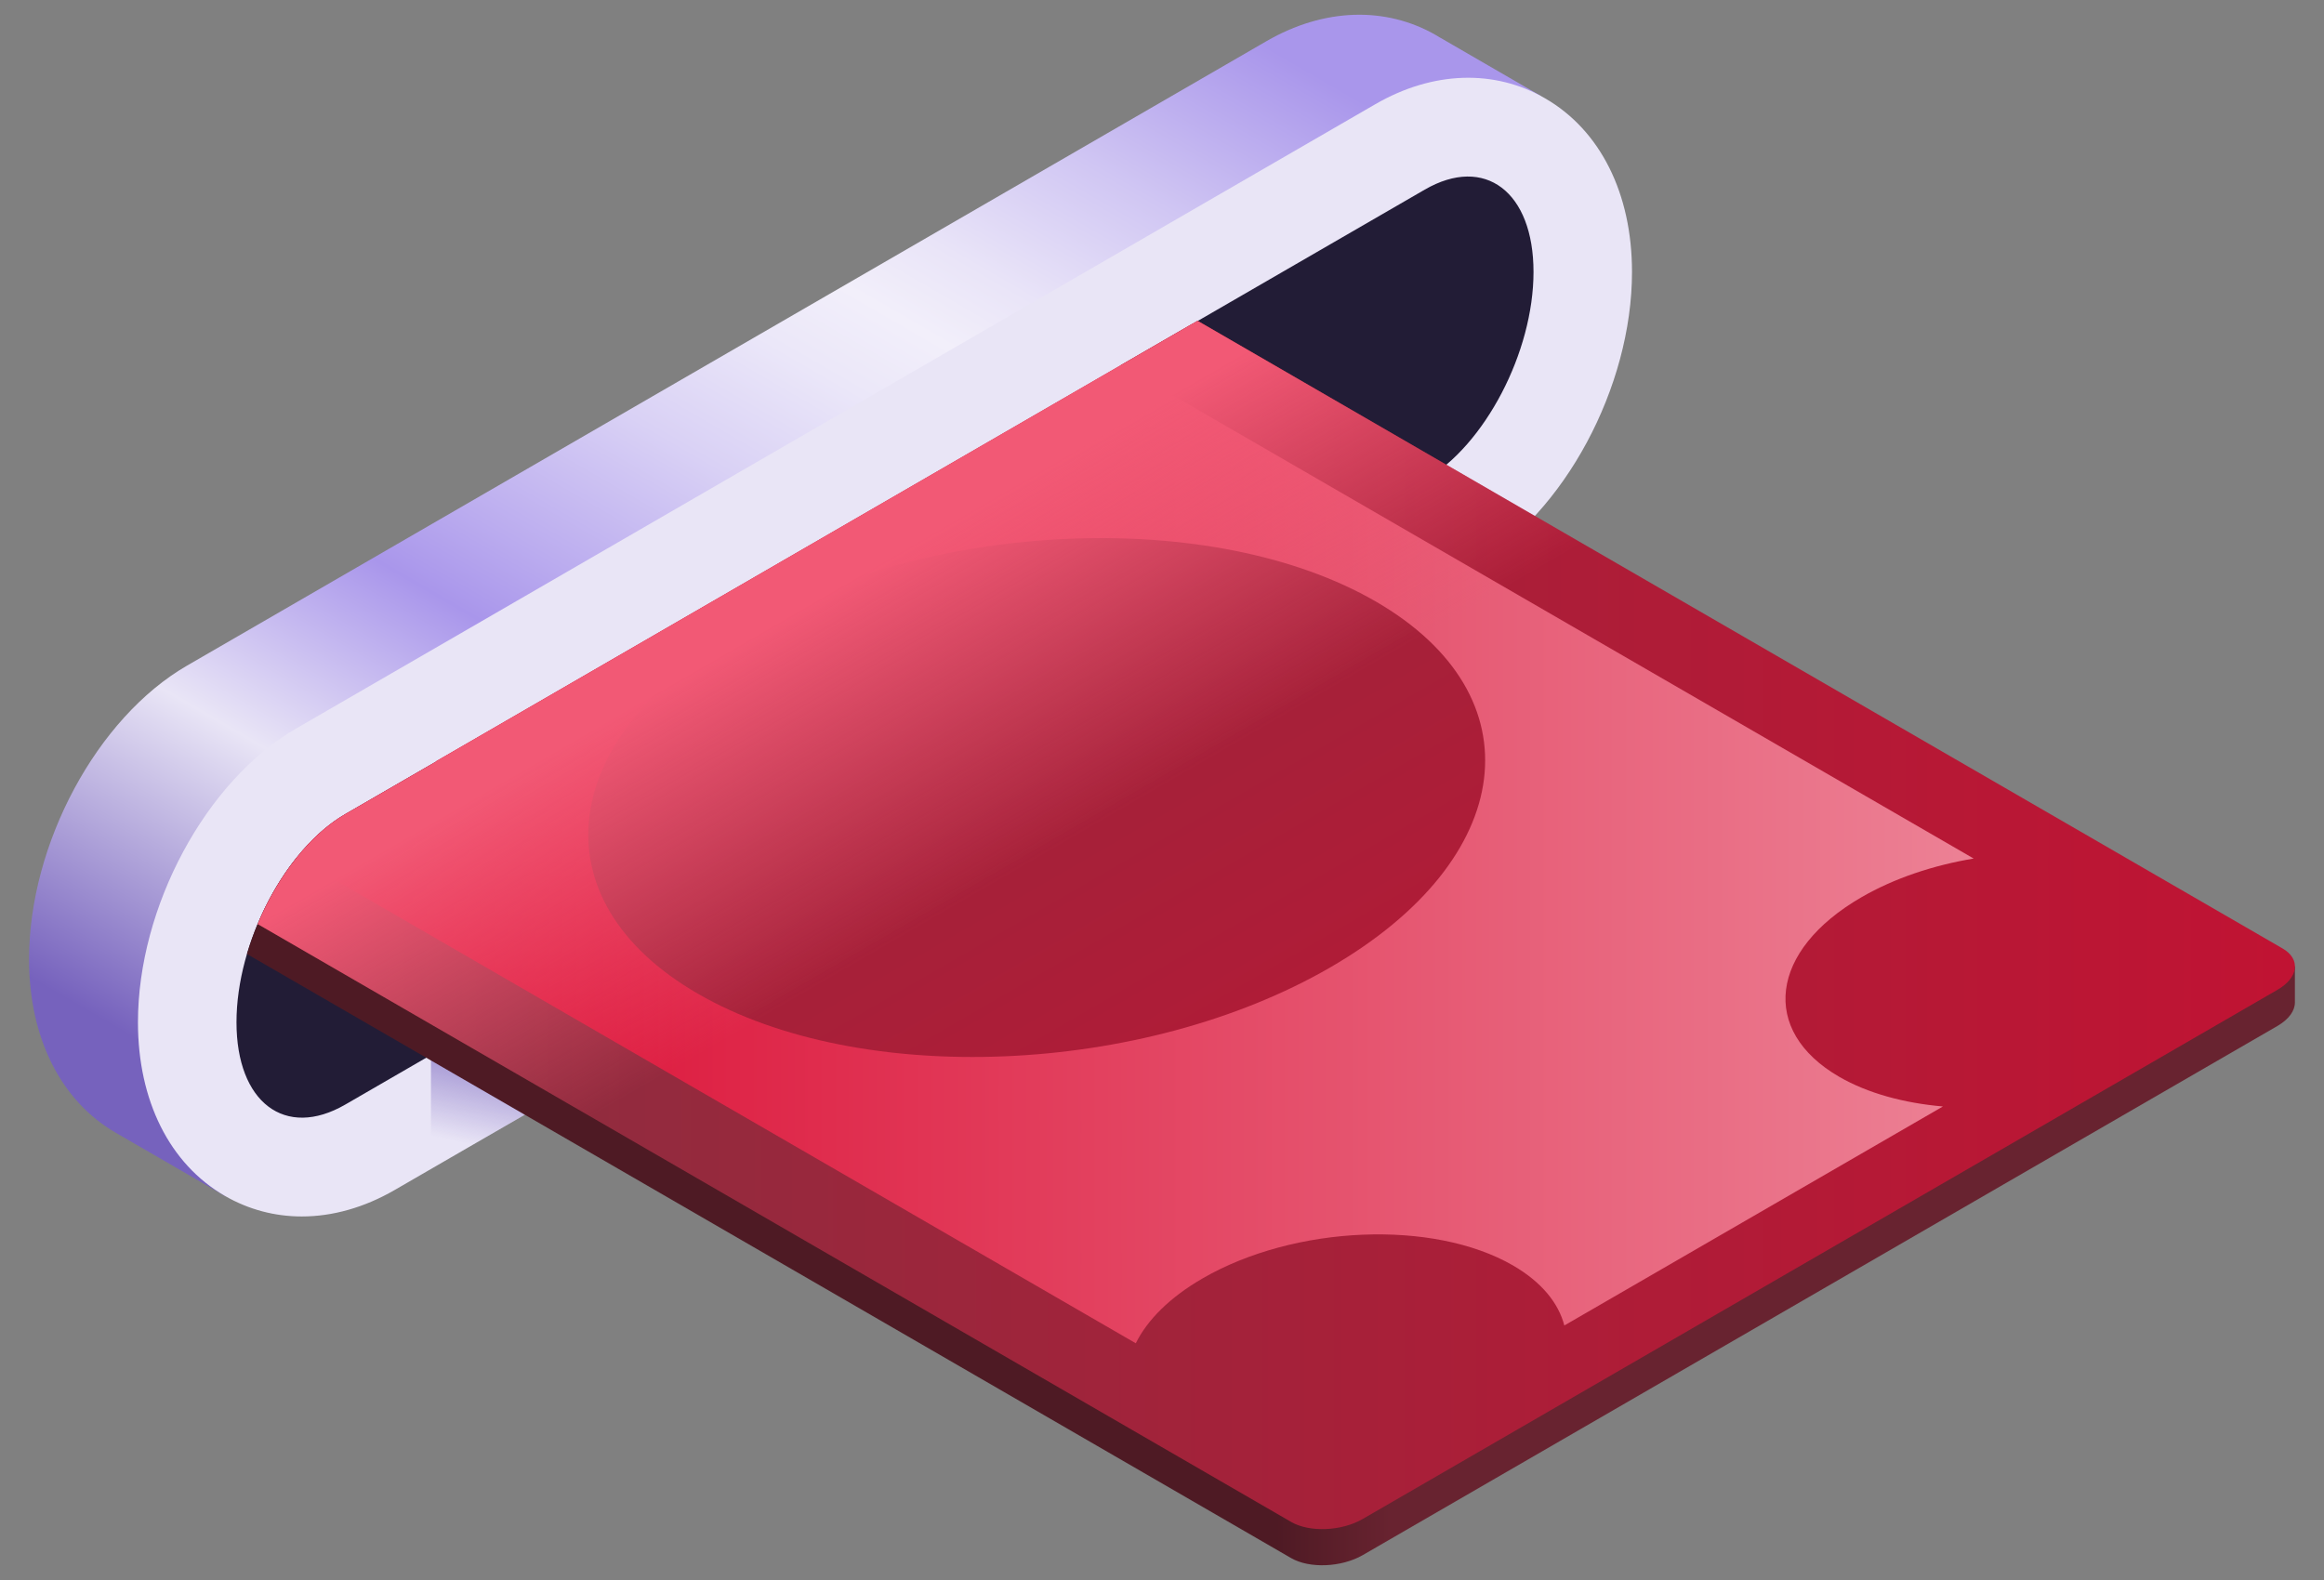 <svg width="50" height="34" viewBox="0 0 50 34" fill="none" xmlns="http://www.w3.org/2000/svg">
<rect x="0" y="0" width="50" height="34" fill="#808080" stroke="none"/>
<path d="M33.148 2.063L30.971 0.802L30.969 0.803C30.946 0.789 30.924 0.774 30.901 0.76C29.809 0.129 28.479 0.174 27.251 0.884L4.023 14.324C2.086 15.445 0.625 18.161 0.625 20.642C0.625 22.329 1.306 23.69 2.493 24.377L4.836 25.733L33.148 2.063Z" fill="url(#paint0_linear_71_997)"/>
<path d="M33.244 2.117C32.152 1.485 30.822 1.53 29.594 2.24L6.366 15.68C4.429 16.801 2.968 19.517 2.968 21.998C2.968 23.685 3.649 25.046 4.836 25.733C5.348 26.029 5.912 26.177 6.493 26.177C7.153 26.177 7.834 25.987 8.487 25.61L31.714 12.17C33.651 11.049 35.112 8.333 35.112 5.852C35.112 4.165 34.431 2.804 33.244 2.117Z" fill="#E9E5F6"/>
<path d="M13.589 22.658L9.517 21.225L9.272 22.702V25.155L13.589 22.658Z" fill="url(#paint1_linear_71_997)"/>
<path d="M30.654 4.08L7.427 17.52C6.135 18.267 5.088 20.272 5.088 21.998C5.088 23.724 6.135 24.517 7.427 23.77L30.654 10.33C31.946 9.583 32.993 7.578 32.993 5.852C32.993 4.126 31.946 3.333 30.654 4.08Z" fill="#221C36"/>
<path d="M48.395 20.775L5.542 19.884L5.542 19.885C5.454 20.095 5.378 20.311 5.313 20.529L27.779 33.529C28.174 33.757 28.862 33.728 29.318 33.465L48.998 22.078C49.249 21.932 49.376 21.746 49.374 21.569H49.374V20.795L48.395 20.775Z" fill="url(#paint2_linear_71_997)"/>
<path d="M48.544 20.256L25.663 6.961L9.388 16.378V16.385L7.426 17.52C6.677 17.954 6.012 18.811 5.584 19.791L27.417 32.48L48.544 20.256Z" fill="url(#paint3_linear_71_997)"/>
<path d="M49.109 20.41L25.765 6.903L24.113 7.858L42.463 18.475C41.598 18.619 40.758 18.897 40.048 19.308C38.072 20.451 37.858 22.18 39.569 23.171C40.183 23.526 40.963 23.737 41.801 23.81L33.656 28.523C33.53 28.038 33.165 27.587 32.551 27.231C30.84 26.241 27.851 26.365 25.875 27.509C25.165 27.919 24.684 28.405 24.436 28.906L6.38 18.458C6.048 18.872 5.761 19.362 5.543 19.884L27.78 32.751C28.174 32.979 28.863 32.951 29.318 32.687L48.998 21.3C49.454 21.037 49.503 20.638 49.109 20.41Z" fill="url(#paint4_linear_71_997)"/>
<path d="M28.621 20.817C32.648 18.486 33.086 14.961 29.598 12.943C26.11 10.924 20.017 11.177 15.989 13.508C11.961 15.839 11.523 19.364 15.012 21.382C18.5 23.401 24.593 23.148 28.621 20.817Z" fill="url(#paint5_linear_71_997)"/>
<path d="M35.754 12.683L25.765 6.903L25.663 6.961L25.047 7.318L24.113 7.858L9.388 16.378V16.385L7.426 17.52C7.002 17.766 6.604 18.148 6.262 18.611C6.247 18.631 6.232 18.652 6.217 18.673C6.195 18.704 6.173 18.734 6.151 18.766C6.126 18.803 6.101 18.84 6.076 18.878C6.066 18.893 6.056 18.909 6.045 18.925C6.015 18.973 5.985 19.022 5.955 19.071C5.952 19.076 5.948 19.082 5.945 19.087C5.794 19.34 5.659 19.607 5.543 19.884L14.132 24.854L35.754 12.683Z" fill="url(#paint6_linear_71_997)"/>
<defs>
<linearGradient id="paint0_linear_71_997" x1="8.208" y1="25.422" x2="23.576" y2="-1.137" gradientUnits="userSpaceOnUse">
<stop stop-color="#7662BD"/>
<stop offset="0.222" stop-color="#E9E5F6"/>
<stop offset="0.375" stop-color="#A996EB"/>
<stop offset="0.437" stop-color="#BBACEF"/>
<stop offset="0.552" stop-color="#D9D1F5"/>
<stop offset="0.646" stop-color="#EBE7F9"/>
<stop offset="0.706" stop-color="#F2EFFA"/>
<stop offset="0.764" stop-color="#E9E4F8"/>
<stop offset="0.866" stop-color="#D0C6F3"/>
<stop offset="1" stop-color="#A996EB"/>
</linearGradient>
<linearGradient id="paint1_linear_71_997" x1="11.551" y1="21.952" x2="10.926" y2="24.809" gradientUnits="userSpaceOnUse">
<stop stop-color="#7662BD"/>
<stop offset="1" stop-color="#7662BD" stop-opacity="0"/>
</linearGradient>
<linearGradient id="paint2_linear_71_997" x1="27.458" y1="26.784" x2="29.915" y2="26.784" gradientUnits="userSpaceOnUse">
<stop stop-color="#4E1A24"/>
<stop offset="1" stop-color="#682330"/>
</linearGradient>
<linearGradient id="paint3_linear_71_997" x1="6.382" y1="19.721" x2="50.088" y2="19.721" gradientUnits="userSpaceOnUse">
<stop stop-color="#DA062D"/>
<stop offset="1" stop-color="#F09BAB"/>
</linearGradient>
<linearGradient id="paint4_linear_71_997" x1="6.387" y1="19.904" x2="69.454" y2="19.904" gradientUnits="userSpaceOnUse">
<stop stop-color="#8A2F40"/>
<stop offset="1" stop-color="#DA062D"/>
</linearGradient>
<linearGradient id="paint5_linear_71_997" x1="6.035" y1="7.738" x2="30.448" y2="49.956" gradientUnits="userSpaceOnUse">
<stop stop-color="#8A2F40"/>
<stop offset="1" stop-color="#DA062D"/>
</linearGradient>
<linearGradient id="paint6_linear_71_997" x1="18.414" y1="12.405" x2="22.034" y2="18.661" gradientUnits="userSpaceOnUse">
<stop stop-color="#F25975"/>
<stop offset="1" stop-color="#F25975" stop-opacity="0"/>
</linearGradient>
</defs>
</svg>
